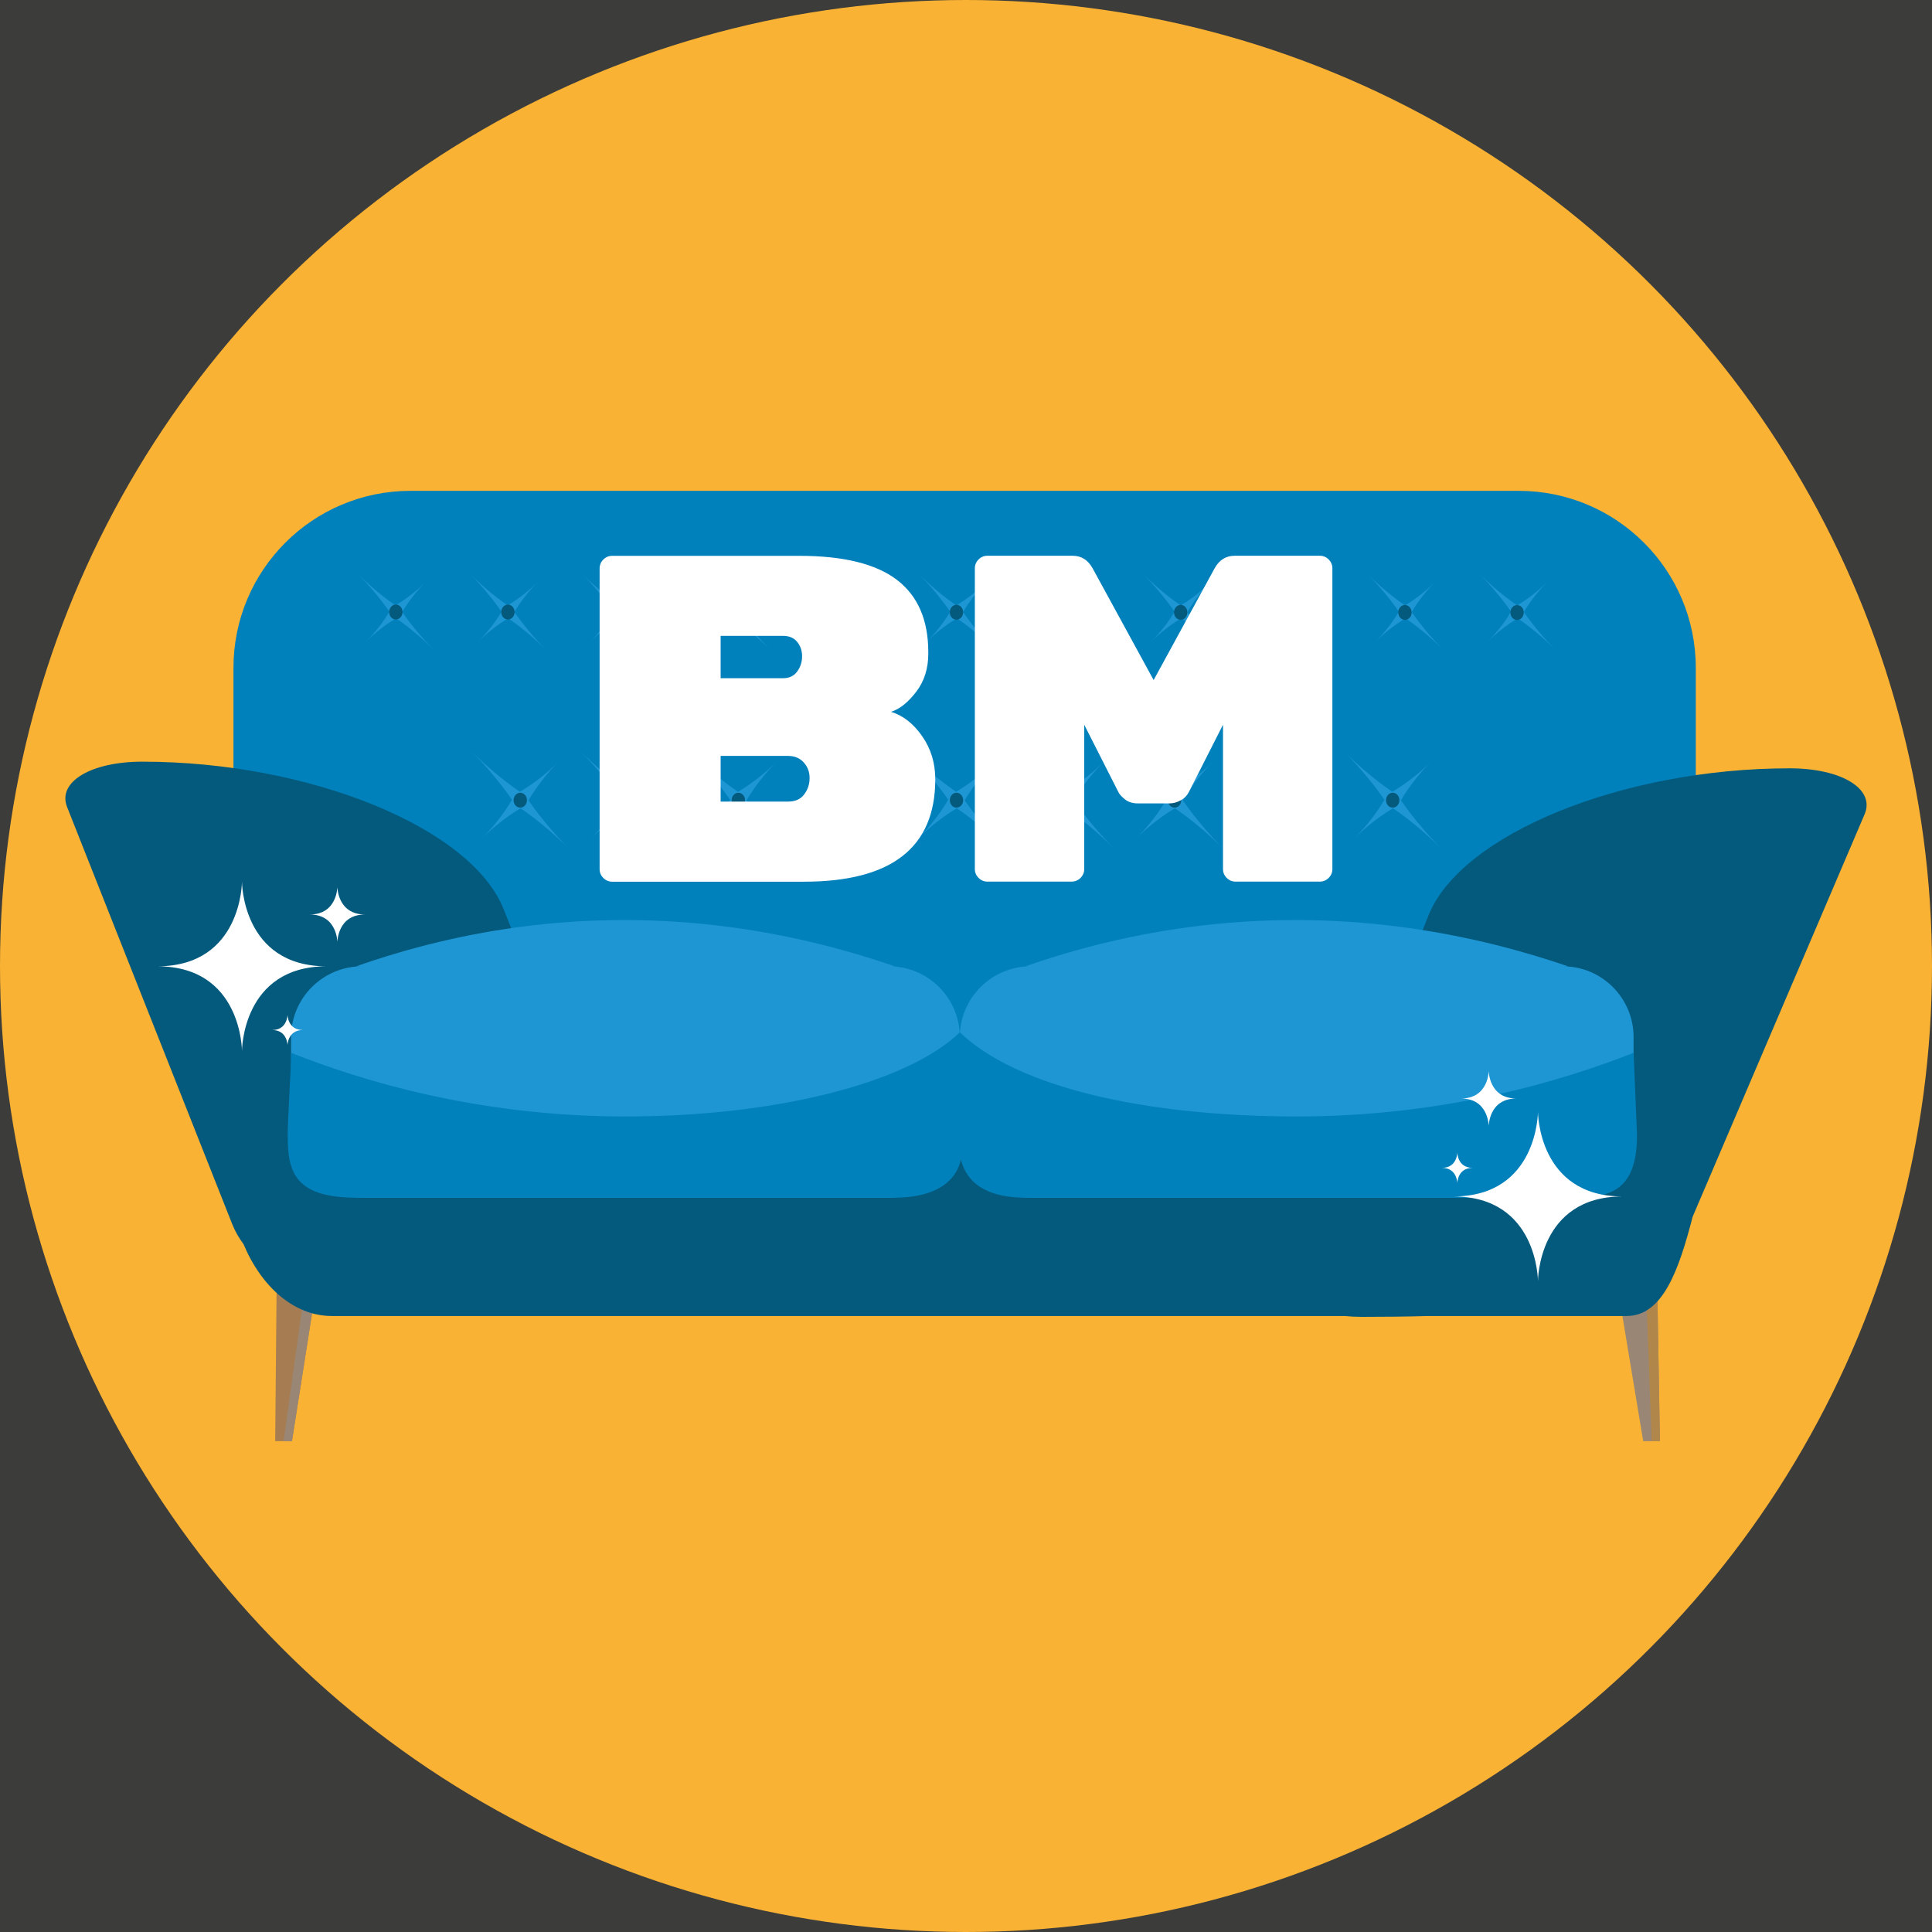 <?xml version="1.0" encoding="utf-8"?>
<!-- Generator: Adobe Illustrator 26.5.0, SVG Export Plug-In . SVG Version: 6.00 Build 0)  -->
<svg version="1.1" id="Слой_1" xmlns="http://www.w3.org/2000/svg" xmlns:xlink="http://www.w3.org/1999/xlink" x="0px" y="0px"
	 viewBox="0 0 500 500" style="enable-background:new 0 0 500 500;" xml:space="preserve">
<style type="text/css">
	.st0{fill:#3C3C3B;}
	.st1{fill:#F9B233;}
	.st2{fill:#A67D52;}
	.st3{fill:#998675;}
	.st4{fill:#B0864B;}
	.st5{fill:#0081BC;}
	.st6{fill:#045A7D;}
	.st7{fill:#1E96D4;}
	.st8{fill:#FFFFFF;}
</style>
<rect x="0" class="st0" width="500" height="500"/>
<circle class="st1" cx="250" cy="250" r="250"/>
<g>
	<g>
		<g>
			<polygon class="st2" points="71.67,323.28 71.22,372.97 75.56,372.97 83.37,323.28 			"/>
			<polygon class="st3" points="73.4,372.97 75.56,372.97 83.37,323.28 80.29,323.28 			"/>
		</g>
		<g>
			<polygon class="st3" points="417.01,323.28 425.26,372.97 429.59,372.97 428.72,323.28 			"/>
			<polygon class="st4" points="427.44,372.97 429.59,372.97 428.72,323.28 425.63,323.28 			"/>
		</g>
		<path class="st5" d="M434.42,309.64H64.86c-2.45,0-4.44-1.99-4.44-4.44V172.84c0-25.3,20.51-45.81,45.81-45.81h286.83
			c25.3,0,45.81,20.51,45.81,45.81v132.35C438.86,307.65,436.87,309.64,434.42,309.64z"/>
		<path class="st6" d="M463.16,198.84L463.16,198.84c-43.25,0-85.11,17.07-93.49,38.12l-23.77,59.7l-189.71,3.56l-25.87-64.98
			c-8.38-21.05-50.24-38.12-93.49-38.12h0c-13.33,0-22.05,5.26-19.46,11.75l42.7,107.86c0.76,1.91,1.75,3.65,2.95,5.25
			c4.68,11.15,13.16,18.6,22.85,18.6h262.06c1.44,0.14,2.96,0.22,4.54,0.22h0c5.94,0,11.69-0.06,17.21-0.22h51.3
			c9.39,0,13.54-12.03,17.08-25.7l44.56-104.29C485.21,204.1,476.49,198.84,463.16,198.84z"/>
		<path class="st7" d="M230.07,250.08h1.49c-22.35-7.71-55.15-15.18-94.21-10.54c-17.11,2.03-32.27,6.01-45.16,10.54h1.49
			c-10.13,0-18.34,8.21-18.34,18.34v23.2c0,10.13,8.21,18.34,18.34,18.34h136.38c10.13,0,18.34-8.21,18.34-18.34v-23.2
			C248.41,258.29,240.2,250.08,230.07,250.08z"/>
		<g>
			<path class="st7" d="M404.44,250.08h1.36c-22.52-7.71-55.56-15.18-94.92-10.54c-17.24,2.03-32.51,6.01-45.5,10.54h1.36
				c-10.13,0-18.34,8.21-18.34,18.34v23.2c0,10.13,8.21,18.34,18.34,18.34h137.69c10.13,0,18.34-8.21,18.34-18.34v-23.2
				C422.78,258.29,414.57,250.08,404.44,250.08z"/>
			<path class="st5" d="M422.78,272.47c-17.82,7-48.63,16.61-88.01,16.47c-38.52-0.13-71.52-7.51-86.36-21.78
				c-13.76,13.27-48.26,21.91-87.35,21.78c-38.23-0.13-68.17-9.52-85.72-16.47c0,4.42-0.88,16.81-0.88,21.24
				c0,8.98,1.28,16.25,17.73,16.25h139.37c8.07,0,15.46-2.58,17.12-9.89c1.8,7.32,8.55,9.89,16.71,9.89H405.8
				c9.38,0,17.86-0.41,17.86-16.2L422.78,272.47z"/>
		</g>
	</g>
	<g>
		<g>
			<g>
				<g>
					<g>
						<path class="st7" d="M133.33,208.17c-1.3-1.94-2.97-4.25-5.06-6.8c-2.38-2.91-4.66-5.35-6.58-7.27c1.88,1.9,4.31,4.2,7.25,6.6
							c2.58,2.11,4.9,3.77,6.83,5.04C134.95,206.55,134.14,207.36,133.33,208.17z"/>
						<path class="st7" d="M135.95,205.93c1.3,1.94,2.97,4.25,5.06,6.8c2.38,2.91,4.66,5.35,6.58,7.27c-1.88-1.9-4.31-4.2-7.25-6.6
							c-2.58-2.11-4.9-3.77-6.83-5.04C134.33,207.55,135.14,206.74,135.95,205.93z"/>
						<path class="st7" d="M133.36,205.62c1.63-0.92,3.55-2.12,5.63-3.68c2.37-1.78,4.31-3.54,5.82-5.05
							c-1.5,1.47-3.28,3.4-5.07,5.79c-1.58,2.1-2.77,4.04-3.66,5.65C135.17,207.43,134.26,206.52,133.36,205.62z"/>
						<path class="st7" d="M135.92,208.48c-1.63,0.92-3.55,2.12-5.63,3.68c-2.37,1.78-4.31,3.54-5.82,5.05
							c1.5-1.47,3.28-3.4,5.07-5.79c1.58-2.1,2.77-4.04,3.66-5.65C134.11,206.68,135.02,207.58,135.92,208.48z"/>
						<path class="st6" d="M136.37,207.09c0,1.07-0.78,1.93-1.73,1.93c-0.96,0-1.73-0.86-1.73-1.93c0-1.07,0.78-1.93,1.73-1.93
							C135.6,205.16,136.37,206.03,136.37,207.09z"/>
					</g>
					<g>
						<path class="st7" d="M161.55,208.17c-1.3-1.94-2.97-4.25-5.06-6.8c-2.38-2.91-4.66-5.35-6.58-7.27c1.88,1.9,4.31,4.2,7.25,6.6
							c2.58,2.11,4.9,3.77,6.83,5.04C163.17,206.55,162.36,207.36,161.55,208.17z"/>
						<path class="st7" d="M164.18,205.93c1.3,1.94,2.97,4.25,5.06,6.8c2.38,2.91,4.66,5.35,6.58,7.27c-1.88-1.9-4.31-4.2-7.25-6.6
							c-2.58-2.11-4.9-3.77-6.83-5.04C162.55,207.55,163.36,206.74,164.18,205.93z"/>
						<path class="st7" d="M161.58,205.62c1.63-0.92,3.55-2.12,5.63-3.68c2.37-1.78,4.31-3.54,5.82-5.05
							c-1.5,1.47-3.28,3.4-5.07,5.79c-1.58,2.1-2.77,4.04-3.66,5.65C163.39,207.43,162.49,206.52,161.58,205.62z"/>
						<path class="st7" d="M164.14,208.48c-1.63,0.92-3.55,2.12-5.63,3.68c-2.37,1.78-4.31,3.54-5.82,5.05
							c1.5-1.47,3.28-3.4,5.07-5.79c1.58-2.1,2.77-4.04,3.66-5.65C162.33,206.68,163.24,207.58,164.14,208.48z"/>
						<path class="st6" d="M164.6,207.09c0,1.07-0.78,1.93-1.73,1.93c-0.96,0-1.73-0.86-1.73-1.93c0-1.07,0.78-1.93,1.73-1.93
							C163.82,205.16,164.6,206.03,164.6,207.09z"/>
					</g>
					<g>
						<path class="st7" d="M189.77,208.17c-1.3-1.94-2.97-4.25-5.06-6.8c-2.38-2.91-4.66-5.35-6.58-7.27c1.88,1.9,4.31,4.2,7.25,6.6
							c2.58,2.11,4.9,3.77,6.83,5.04C191.39,206.55,190.58,207.36,189.77,208.17z"/>
						<path class="st7" d="M192.4,205.93c1.3,1.94,2.97,4.25,5.06,6.8c2.38,2.91,4.66,5.35,6.58,7.27c-1.88-1.9-4.31-4.2-7.25-6.6
							c-2.58-2.11-4.9-3.77-6.83-5.04C190.78,207.55,191.59,206.74,192.4,205.93z"/>
						<path class="st7" d="M189.8,205.62c1.63-0.92,3.55-2.12,5.63-3.68c2.37-1.78,4.31-3.54,5.82-5.05
							c-1.5,1.47-3.28,3.4-5.07,5.79c-1.58,2.1-2.77,4.04-3.66,5.65C191.61,207.43,190.71,206.52,189.8,205.62z"/>
						<path class="st7" d="M192.37,208.48c-1.63,0.92-3.55,2.12-5.63,3.68c-2.37,1.78-4.31,3.54-5.82,5.05
							c1.5-1.47,3.28-3.4,5.07-5.79c1.58-2.1,2.77-4.04,3.66-5.65C190.56,206.68,191.46,207.58,192.37,208.48z"/>
						<path class="st6" d="M192.82,207.09c0,1.07-0.78,1.93-1.73,1.93s-1.73-0.86-1.73-1.93c0-1.07,0.78-1.93,1.73-1.93
							S192.82,206.03,192.82,207.09z"/>
					</g>
					<g>
						<path class="st7" d="M217.99,208.17c-1.3-1.94-2.97-4.25-5.06-6.8c-2.38-2.91-4.66-5.35-6.58-7.27c1.88,1.9,4.31,4.2,7.25,6.6
							c2.58,2.11,4.9,3.77,6.83,5.04C219.62,206.55,218.81,207.36,217.99,208.17z"/>
						<path class="st7" d="M220.62,205.93c1.3,1.94,2.97,4.25,5.06,6.8c2.38,2.91,4.66,5.35,6.58,7.27c-1.88-1.9-4.31-4.2-7.25-6.6
							c-2.58-2.11-4.9-3.77-6.83-5.04C219,207.55,219.81,206.74,220.62,205.93z"/>
						<path class="st7" d="M218.03,205.62c1.63-0.92,3.55-2.12,5.63-3.68c2.37-1.78,4.31-3.54,5.82-5.05
							c-1.5,1.47-3.28,3.4-5.07,5.79c-1.58,2.1-2.77,4.04-3.66,5.65C219.84,207.43,218.93,206.52,218.03,205.62z"/>
						<path class="st7" d="M220.59,208.48c-1.63,0.92-3.55,2.12-5.63,3.68c-2.37,1.78-4.31,3.54-5.82,5.05
							c1.5-1.47,3.28-3.4,5.07-5.79c1.58-2.1,2.77-4.04,3.66-5.65C218.78,206.68,219.68,207.58,220.59,208.48z"/>
						<path class="st6" d="M221.04,207.09c0,1.07-0.78,1.93-1.73,1.93s-1.73-0.86-1.73-1.93c0-1.07,0.78-1.93,1.73-1.93
							S221.04,206.03,221.04,207.09z"/>
					</g>
					<g>
						<path class="st7" d="M246.22,208.17c-1.3-1.94-2.97-4.25-5.06-6.8c-2.38-2.91-4.66-5.35-6.58-7.27c1.88,1.9,4.31,4.2,7.25,6.6
							c2.58,2.11,4.9,3.77,6.83,5.04C247.84,206.55,247.03,207.36,246.22,208.17z"/>
						<path class="st7" d="M248.84,205.93c1.3,1.94,2.97,4.25,5.06,6.8c2.38,2.91,4.66,5.35,6.58,7.27c-1.88-1.9-4.31-4.2-7.25-6.6
							c-2.58-2.11-4.9-3.77-6.83-5.04C247.22,207.55,248.03,206.74,248.84,205.93z"/>
						<path class="st7" d="M246.25,205.62c1.63-0.92,3.55-2.12,5.63-3.68c2.37-1.78,4.31-3.54,5.82-5.05
							c-1.5,1.47-3.28,3.4-5.07,5.79c-1.58,2.1-2.77,4.04-3.66,5.65C248.06,207.43,247.15,206.52,246.25,205.62z"/>
						<path class="st7" d="M248.81,208.48c-1.63,0.92-3.55,2.12-5.63,3.68c-2.37,1.78-4.31,3.54-5.82,5.05
							c1.5-1.47,3.28-3.4,5.07-5.79c1.58-2.1,2.77-4.04,3.66-5.65C247,206.68,247.91,207.58,248.81,208.48z"/>
						<path class="st6" d="M249.27,207.09c0,1.07-0.78,1.93-1.73,1.93c-0.96,0-1.73-0.86-1.73-1.93c0-1.07,0.78-1.93,1.73-1.93
							C248.49,205.16,249.27,206.03,249.27,207.09z"/>
					</g>
					<g>
						<path class="st7" d="M274.44,208.17c-1.3-1.94-2.97-4.25-5.06-6.8c-2.38-2.91-4.66-5.35-6.58-7.27c1.88,1.9,4.31,4.2,7.25,6.6
							c2.58,2.11,4.9,3.77,6.83,5.04C276.06,206.55,275.25,207.36,274.44,208.17z"/>
						<path class="st7" d="M277.07,205.93c1.3,1.94,2.97,4.25,5.06,6.8c2.38,2.91,4.66,5.35,6.58,7.27c-1.88-1.9-4.31-4.2-7.25-6.6
							c-2.58-2.11-4.9-3.77-6.83-5.04C275.44,207.55,276.26,206.74,277.07,205.93z"/>
						<path class="st7" d="M274.47,205.62c1.63-0.92,3.55-2.12,5.63-3.68c2.37-1.78,4.31-3.54,5.82-5.05
							c-1.5,1.47-3.28,3.4-5.07,5.79c-1.58,2.1-2.77,4.04-3.66,5.65C276.28,207.43,275.38,206.52,274.47,205.62z"/>
						<path class="st7" d="M277.03,208.48c-1.63,0.92-3.55,2.12-5.63,3.68c-2.37,1.78-4.31,3.54-5.82,5.05
							c1.5-1.47,3.28-3.4,5.07-5.79c1.58-2.1,2.77-4.04,3.66-5.65C275.23,206.68,276.13,207.58,277.03,208.48z"/>
						<path class="st6" d="M277.49,207.09c0,1.07-0.78,1.93-1.73,1.93c-0.96,0-1.73-0.86-1.73-1.93c0-1.07,0.78-1.93,1.73-1.93
							C276.71,205.16,277.49,206.03,277.49,207.09z"/>
					</g>
					<g>
						<path class="st7" d="M302.66,208.17c-1.3-1.94-2.97-4.25-5.06-6.8c-2.38-2.91-4.66-5.35-6.58-7.27c1.88,1.9,4.31,4.2,7.25,6.6
							c2.58,2.11,4.9,3.77,6.83,5.04C304.29,206.55,303.47,207.36,302.66,208.17z"/>
						<path class="st7" d="M305.29,205.93c1.3,1.94,2.97,4.25,5.06,6.8c2.38,2.91,4.66,5.35,6.58,7.27c-1.88-1.9-4.31-4.2-7.25-6.6
							c-2.58-2.11-4.9-3.77-6.83-5.04C303.67,207.55,304.48,206.74,305.29,205.93z"/>
						<path class="st7" d="M302.7,205.62c1.63-0.92,3.55-2.12,5.63-3.68c2.37-1.78,4.31-3.54,5.82-5.05
							c-1.5,1.47-3.28,3.4-5.07,5.79c-1.58,2.1-2.77,4.04-3.66,5.65C304.5,207.43,303.6,206.52,302.7,205.62z"/>
						<path class="st7" d="M305.26,208.48c-1.63,0.92-3.55,2.12-5.63,3.68c-2.37,1.78-4.31,3.54-5.82,5.05
							c1.5-1.47,3.28-3.4,5.07-5.79c1.58-2.1,2.77-4.04,3.66-5.65C303.45,206.68,304.35,207.58,305.26,208.48z"/>
						<path class="st6" d="M305.71,207.09c0,1.07-0.78,1.93-1.73,1.93c-0.96,0-1.73-0.86-1.73-1.93c0-1.07,0.78-1.93,1.73-1.93
							C304.93,205.16,305.71,206.03,305.71,207.09z"/>
					</g>
					<g>
						<path class="st7" d="M330.88,208.17c-1.3-1.94-2.97-4.25-5.06-6.8c-2.38-2.91-4.66-5.35-6.58-7.27c1.88,1.9,4.31,4.2,7.25,6.6
							c2.58,2.11,4.9,3.77,6.83,5.04C332.51,206.55,331.7,207.36,330.88,208.17z"/>
						<path class="st7" d="M333.51,205.93c1.3,1.94,2.97,4.25,5.06,6.8c2.38,2.91,4.66,5.35,6.58,7.27c-1.88-1.9-4.31-4.2-7.25-6.6
							c-2.58-2.11-4.9-3.77-6.83-5.04C331.89,207.55,332.7,206.74,333.51,205.93z"/>
						<path class="st7" d="M330.92,205.62c1.63-0.92,3.55-2.12,5.63-3.68c2.37-1.78,4.31-3.54,5.82-5.05
							c-1.5,1.47-3.28,3.4-5.07,5.79c-1.58,2.1-2.77,4.04-3.66,5.65C332.73,207.43,331.82,206.52,330.92,205.62z"/>
						<path class="st7" d="M333.48,208.48c-1.63,0.92-3.55,2.12-5.63,3.68c-2.37,1.78-4.31,3.54-5.82,5.05
							c1.5-1.47,3.28-3.4,5.07-5.79c1.58-2.1,2.77-4.04,3.66-5.65C331.67,206.68,332.58,207.58,333.48,208.48z"/>
						<path class="st6" d="M333.93,207.09c0,1.07-0.78,1.93-1.73,1.93c-0.96,0-1.73-0.86-1.73-1.93c0-1.07,0.78-1.93,1.73-1.93
							C333.16,205.16,333.93,206.03,333.93,207.09z"/>
					</g>
					<g>
						<path class="st7" d="M359.11,208.17c-1.3-1.94-2.97-4.25-5.06-6.8c-2.38-2.91-4.66-5.35-6.58-7.27c1.88,1.9,4.31,4.2,7.25,6.6
							c2.58,2.11,4.9,3.77,6.83,5.04C360.73,206.55,359.92,207.36,359.11,208.17z"/>
						<path class="st7" d="M361.74,205.93c1.3,1.94,2.97,4.25,5.06,6.8c2.38,2.91,4.66,5.35,6.58,7.27c-1.88-1.9-4.31-4.2-7.25-6.6
							c-2.58-2.11-4.9-3.77-6.83-5.04C360.11,207.55,360.92,206.74,361.74,205.93z"/>
						<path class="st7" d="M359.14,205.62c1.63-0.92,3.55-2.12,5.63-3.68c2.37-1.78,4.31-3.54,5.82-5.05
							c-1.5,1.47-3.28,3.4-5.07,5.79c-1.58,2.1-2.77,4.04-3.66,5.65C360.95,207.43,360.05,206.52,359.14,205.62z"/>
						<path class="st7" d="M361.7,208.48c-1.63,0.92-3.55,2.12-5.63,3.68c-2.37,1.78-4.31,3.54-5.82,5.05
							c1.5-1.47,3.28-3.4,5.07-5.79c1.58-2.1,2.77-4.04,3.66-5.65C359.89,206.68,360.8,207.58,361.7,208.48z"/>
						<path class="st6" d="M362.16,207.09c0,1.07-0.78,1.93-1.73,1.93s-1.73-0.86-1.73-1.93c0-1.07,0.78-1.93,1.73-1.93
							S362.16,206.03,362.16,207.09z"/>
					</g>
				</g>
			</g>
		</g>
		<g>
			<g>
				<g>
					<g>
						<path class="st7" d="M101.4,159.22c-1.02-1.52-2.33-3.33-3.96-5.33c-1.86-2.28-3.65-4.19-5.15-5.69
							c1.47,1.49,3.37,3.29,5.67,5.17c2.02,1.65,3.84,2.95,5.34,3.94C102.67,157.95,102.04,158.59,101.4,159.22z"/>
						<path class="st7" d="M103.46,157.47c1.02,1.52,2.33,3.33,3.96,5.33c1.86,2.28,3.65,4.19,5.15,5.69
							c-1.47-1.49-3.37-3.29-5.67-5.17c-2.02-1.65-3.84-2.95-5.34-3.94C102.19,158.74,102.82,158.1,103.46,157.47z"/>
						<path class="st7" d="M101.43,157.22c1.27-0.72,2.78-1.66,4.4-2.88c1.86-1.39,3.37-2.77,4.55-3.95
							c-1.17,1.15-2.57,2.66-3.97,4.53c-1.23,1.64-2.17,3.16-2.86,4.42C102.84,158.64,102.14,157.93,101.43,157.22z"/>
						<path class="st7" d="M103.43,159.47c-1.27,0.72-2.78,1.66-4.4,2.88c-1.86,1.39-3.37,2.77-4.55,3.95
							c1.17-1.15,2.57-2.66,3.97-4.53c1.23-1.64,2.17-3.16,2.86-4.42C102.02,158.05,102.73,158.76,103.43,159.47z"/>
						<path class="st6" d="M104.17,158.39c0,1.07-0.78,1.93-1.73,1.93c-0.96,0-1.73-0.86-1.73-1.93c0-1.07,0.78-1.93,1.73-1.93
							C103.39,156.45,104.17,157.32,104.17,158.39z"/>
					</g>
					<g>
						<path class="st7" d="M130.43,159.22c-1.02-1.52-2.33-3.33-3.96-5.33c-1.86-2.28-3.65-4.19-5.15-5.69
							c1.47,1.49,3.37,3.29,5.67,5.17c2.02,1.65,3.84,2.95,5.34,3.94C131.7,157.95,131.07,158.59,130.43,159.22z"/>
						<path class="st7" d="M132.49,157.47c1.02,1.52,2.33,3.33,3.96,5.33c1.86,2.28,3.65,4.19,5.15,5.69
							c-1.47-1.49-3.37-3.29-5.67-5.17c-2.02-1.65-3.84-2.95-5.34-3.94C131.22,158.74,131.85,158.1,132.49,157.47z"/>
						<path class="st7" d="M130.46,157.22c1.27-0.72,2.78-1.66,4.4-2.88c1.86-1.39,3.37-2.77,4.55-3.95
							c-1.17,1.15-2.57,2.66-3.97,4.53c-1.23,1.64-2.17,3.16-2.86,4.42C131.87,158.64,131.16,157.93,130.46,157.22z"/>
						<path class="st7" d="M132.46,159.47c-1.27,0.72-2.78,1.66-4.4,2.88c-1.86,1.39-3.37,2.77-4.55,3.95
							c1.17-1.15,2.57-2.66,3.97-4.53c1.23-1.64,2.17-3.16,2.86-4.42C131.05,158.05,131.75,158.76,132.46,159.47z"/>
						<path class="st6" d="M133.18,158.4c0,1.07-0.78,1.93-1.73,1.93s-1.73-0.86-1.73-1.93c0-1.07,0.78-1.93,1.73-1.93
							S133.18,157.33,133.18,158.4z"/>
					</g>
					<g>
						<path class="st7" d="M159.46,159.22c-1.02-1.52-2.33-3.33-3.96-5.33c-1.86-2.28-3.65-4.19-5.15-5.69
							c1.47,1.49,3.37,3.29,5.67,5.17c2.02,1.65,3.84,2.95,5.34,3.94C160.73,157.95,160.09,158.59,159.46,159.22z"/>
						<path class="st7" d="M161.52,157.47c1.02,1.52,2.33,3.33,3.96,5.33c1.86,2.28,3.65,4.19,5.15,5.69
							c-1.47-1.49-3.37-3.29-5.67-5.17c-2.02-1.65-3.84-2.95-5.34-3.94C160.25,158.74,160.88,158.1,161.52,157.47z"/>
						<path class="st7" d="M159.49,157.22c1.27-0.72,2.78-1.66,4.4-2.88c1.86-1.39,3.37-2.77,4.55-3.95
							c-1.17,1.15-2.57,2.66-3.97,4.53c-1.23,1.64-2.17,3.16-2.86,4.42C160.9,158.64,160.19,157.93,159.49,157.22z"/>
						<path class="st7" d="M161.49,159.47c-1.27,0.72-2.78,1.66-4.4,2.88c-1.86,1.39-3.37,2.77-4.55,3.95
							c1.17-1.15,2.57-2.66,3.97-4.53c1.23-1.64,2.17-3.16,2.86-4.42C160.07,158.05,160.78,158.76,161.49,159.47z"/>
						<path class="st6" d="M162.2,158.41c0,1.07-0.78,1.93-1.73,1.93s-1.73-0.86-1.73-1.93c0-1.07,0.78-1.93,1.73-1.93
							S162.2,157.35,162.2,158.41z"/>
					</g>
					<g>
						<path class="st7" d="M188.49,159.22c-1.02-1.52-2.33-3.33-3.96-5.33c-1.86-2.28-3.65-4.19-5.15-5.69
							c1.47,1.49,3.37,3.29,5.67,5.17c2.02,1.65,3.84,2.95,5.34,3.94C189.76,157.95,189.12,158.59,188.49,159.22z"/>
						<path class="st7" d="M190.54,157.47c1.02,1.52,2.33,3.33,3.96,5.33c1.86,2.28,3.65,4.19,5.15,5.69
							c-1.47-1.49-3.37-3.29-5.67-5.17c-2.02-1.65-3.84-2.95-5.34-3.94C189.27,158.74,189.91,158.1,190.54,157.47z"/>
						<path class="st7" d="M188.51,157.22c1.27-0.72,2.78-1.66,4.4-2.88c1.86-1.39,3.37-2.77,4.55-3.95
							c-1.17,1.15-2.57,2.66-3.97,4.53c-1.23,1.64-2.17,3.16-2.86,4.42C189.93,158.64,189.22,157.93,188.51,157.22z"/>
						<path class="st7" d="M190.52,159.47c-1.27,0.72-2.78,1.66-4.4,2.88c-1.86,1.39-3.37,2.77-4.55,3.95
							c1.17-1.15,2.57-2.66,3.97-4.53c1.23-1.64,2.17-3.16,2.86-4.42C189.1,158.05,189.81,158.76,190.52,159.47z"/>
						<path class="st6" d="M191.22,158.43c0,1.07-0.78,1.93-1.73,1.93c-0.96,0-1.73-0.86-1.73-1.93c0-1.07,0.78-1.93,1.73-1.93
							C190.44,156.49,191.22,157.36,191.22,158.43z"/>
					</g>
					<g>
						<path class="st7" d="M217.52,159.22c-1.02-1.52-2.33-3.33-3.96-5.33c-1.86-2.28-3.65-4.19-5.15-5.69
							c1.47,1.49,3.37,3.29,5.67,5.17c2.02,1.65,3.84,2.95,5.34,3.94C218.79,157.95,218.15,158.59,217.52,159.22z"/>
						<path class="st7" d="M219.57,157.47c1.02,1.52,2.33,3.33,3.96,5.33c1.86,2.28,3.65,4.19,5.15,5.69
							c-1.47-1.49-3.37-3.29-5.67-5.17c-2.02-1.65-3.84-2.95-5.34-3.94C218.3,158.74,218.94,158.1,219.57,157.47z"/>
						<path class="st7" d="M217.54,157.22c1.27-0.72,2.78-1.66,4.4-2.88c1.86-1.39,3.37-2.77,4.55-3.95
							c-1.17,1.15-2.57,2.66-3.97,4.53c-1.23,1.64-2.17,3.16-2.86,4.42C218.96,158.64,218.25,157.93,217.54,157.22z"/>
						<path class="st7" d="M219.55,159.47c-1.27,0.72-2.78,1.66-4.4,2.88c-1.86,1.39-3.37,2.77-4.55,3.95
							c1.17-1.15,2.57-2.66,3.97-4.53c1.23-1.64,2.17-3.16,2.86-4.42C218.13,158.05,218.84,158.76,219.55,159.47z"/>
						<path class="st6" d="M220.24,158.44c0,1.07-0.78,1.93-1.73,1.93c-0.96,0-1.73-0.86-1.73-1.93c0-1.07,0.78-1.93,1.73-1.93
							C219.46,156.51,220.24,157.37,220.24,158.44z"/>
					</g>
					<g>
						<path class="st7" d="M246.54,159.22c-1.02-1.52-2.33-3.33-3.96-5.33c-1.86-2.28-3.65-4.19-5.15-5.69
							c1.47,1.49,3.37,3.29,5.67,5.17c2.02,1.65,3.84,2.95,5.34,3.94C247.81,157.95,247.18,158.59,246.54,159.22z"/>
						<path class="st7" d="M248.6,157.47c1.02,1.52,2.33,3.33,3.96,5.33c1.86,2.28,3.65,4.19,5.15,5.69
							c-1.47-1.49-3.37-3.29-5.67-5.17c-2.02-1.65-3.84-2.95-5.34-3.94C247.33,158.74,247.97,158.1,248.6,157.47z"/>
						<path class="st7" d="M246.57,157.22c1.27-0.72,2.78-1.66,4.4-2.88c1.86-1.39,3.37-2.77,4.55-3.95
							c-1.17,1.15-2.57,2.66-3.97,4.53c-1.23,1.64-2.17,3.16-2.86,4.42C247.99,158.64,247.28,157.93,246.57,157.22z"/>
						<path class="st7" d="M248.57,159.47c-1.27,0.72-2.78,1.66-4.4,2.88c-1.86,1.39-3.37,2.77-4.55,3.95
							c1.17-1.15,2.57-2.66,3.97-4.53c1.23-1.64,2.17-3.16,2.86-4.42C247.16,158.05,247.87,158.76,248.57,159.47z"/>
						<path class="st6" d="M249.26,158.45c0,1.07-0.78,1.93-1.73,1.93c-0.96,0-1.73-0.86-1.73-1.93c0-1.07,0.78-1.93,1.73-1.93
							C248.48,156.52,249.26,157.38,249.26,158.45z"/>
					</g>
					<g>
						<path class="st7" d="M275.57,159.22c-1.02-1.52-2.33-3.33-3.96-5.33c-1.86-2.28-3.65-4.19-5.15-5.69
							c1.47,1.49,3.37,3.29,5.67,5.17c2.02,1.65,3.84,2.95,5.34,3.94C276.84,157.95,276.21,158.59,275.57,159.22z"/>
						<path class="st7" d="M277.63,157.47c1.02,1.52,2.33,3.33,3.96,5.33c1.86,2.28,3.65,4.19,5.15,5.69
							c-1.47-1.49-3.37-3.29-5.67-5.17c-2.02-1.65-3.84-2.95-5.34-3.94C276.36,158.74,276.99,158.1,277.63,157.47z"/>
						<path class="st7" d="M275.6,157.22c1.27-0.72,2.78-1.66,4.4-2.88c1.86-1.39,3.37-2.77,4.55-3.95
							c-1.17,1.15-2.57,2.66-3.97,4.53c-1.23,1.64-2.17,3.16-2.86,4.42C277.01,158.64,276.31,157.93,275.6,157.22z"/>
						<path class="st7" d="M277.6,159.47c-1.27,0.72-2.78,1.66-4.4,2.88c-1.86,1.39-3.37,2.77-4.55,3.95
							c1.17-1.15,2.57-2.66,3.97-4.53c1.23-1.64,2.17-3.16,2.86-4.42C276.19,158.05,276.9,158.76,277.6,159.47z"/>
						<path class="st6" d="M278.27,158.46c0,1.07-0.78,1.93-1.73,1.93s-1.73-0.86-1.73-1.93c0-1.07,0.78-1.93,1.73-1.93
							S278.27,157.4,278.27,158.46z"/>
					</g>
					<g>
						<path class="st7" d="M304.6,159.22c-1.02-1.52-2.33-3.33-3.96-5.33c-1.86-2.28-3.65-4.19-5.15-5.69
							c1.47,1.49,3.37,3.29,5.67,5.17c2.02,1.65,3.84,2.95,5.34,3.94C305.87,157.95,305.24,158.59,304.6,159.22z"/>
						<path class="st7" d="M306.66,157.47c1.02,1.52,2.33,3.33,3.96,5.33c1.86,2.28,3.65,4.19,5.15,5.69
							c-1.47-1.49-3.37-3.29-5.67-5.17c-2.02-1.65-3.84-2.95-5.34-3.94C305.39,158.74,306.02,158.1,306.66,157.47z"/>
						<path class="st7" d="M304.63,157.22c1.27-0.72,2.78-1.66,4.4-2.88c1.86-1.39,3.37-2.77,4.55-3.95
							c-1.17,1.15-2.57,2.66-3.97,4.53c-1.23,1.64-2.17,3.16-2.86,4.42C306.04,158.64,305.33,157.93,304.63,157.22z"/>
						<path class="st7" d="M306.63,159.47c-1.27,0.72-2.78,1.66-4.4,2.88c-1.86,1.39-3.37,2.77-4.55,3.95
							c1.17-1.15,2.57-2.66,3.97-4.53c1.23-1.64,2.17-3.16,2.86-4.42C305.22,158.05,305.92,158.76,306.63,159.47z"/>
						<path class="st6" d="M307.29,158.48c0,1.07-0.78,1.93-1.73,1.93c-0.96,0-1.73-0.86-1.73-1.93c0-1.07,0.78-1.93,1.73-1.93
							C306.52,156.54,307.29,157.41,307.29,158.48z"/>
					</g>
					<g>
						<path class="st7" d="M333.63,159.22c-1.02-1.52-2.33-3.33-3.96-5.33c-1.86-2.28-3.65-4.19-5.15-5.69
							c1.47,1.49,3.37,3.29,5.67,5.17c2.02,1.65,3.84,2.95,5.34,3.94C334.9,157.95,334.26,158.59,333.63,159.22z"/>
						<path class="st7" d="M335.69,157.47c1.02,1.52,2.33,3.33,3.96,5.33c1.86,2.28,3.65,4.19,5.15,5.69
							c-1.47-1.49-3.37-3.29-5.67-5.17c-2.02-1.65-3.84-2.95-5.34-3.94C334.41,158.74,335.05,158.1,335.69,157.47z"/>
						<path class="st7" d="M333.65,157.22c1.27-0.72,2.78-1.66,4.4-2.88c1.86-1.39,3.37-2.77,4.55-3.95
							c-1.17,1.15-2.57,2.66-3.97,4.53c-1.23,1.64-2.17,3.16-2.86,4.42C335.07,158.64,334.36,157.93,333.65,157.22z"/>
						<path class="st7" d="M335.66,159.47c-1.27,0.72-2.78,1.66-4.4,2.88c-1.86,1.39-3.37,2.77-4.55,3.95
							c1.17-1.15,2.57-2.66,3.97-4.53c1.23-1.64,2.17-3.16,2.86-4.42C334.24,158.05,334.95,158.76,335.66,159.47z"/>
						<path class="st6" d="M336.31,158.49c0,1.07-0.78,1.93-1.73,1.93s-1.73-0.86-1.73-1.93c0-1.07,0.78-1.93,1.73-1.93
							S336.31,157.42,336.31,158.49z"/>
					</g>
					<g>
						<path class="st7" d="M362.66,159.22c-1.02-1.52-2.33-3.33-3.96-5.33c-1.86-2.28-3.65-4.19-5.15-5.69
							c1.47,1.49,3.37,3.29,5.67,5.17c2.02,1.65,3.84,2.95,5.34,3.94C363.93,157.95,363.29,158.59,362.66,159.22z"/>
						<path class="st7" d="M364.71,157.47c1.02,1.52,2.33,3.33,3.96,5.33c1.86,2.28,3.65,4.19,5.15,5.69
							c-1.47-1.49-3.37-3.29-5.67-5.17c-2.02-1.65-3.84-2.95-5.34-3.94C363.44,158.74,364.08,158.1,364.71,157.47z"/>
						<path class="st7" d="M362.68,157.22c1.27-0.72,2.78-1.66,4.4-2.88c1.86-1.39,3.37-2.77,4.55-3.95
							c-1.17,1.15-2.57,2.66-3.97,4.53c-1.23,1.64-2.17,3.16-2.86,4.42C364.1,158.64,363.39,157.93,362.68,157.22z"/>
						<path class="st7" d="M364.69,159.47c-1.27,0.72-2.78,1.66-4.4,2.88c-1.86,1.39-3.37,2.77-4.55,3.95
							c1.17-1.15,2.57-2.66,3.97-4.53c1.23-1.64,2.17-3.16,2.86-4.42C363.27,158.05,363.98,158.76,364.69,159.47z"/>
						<path class="st6" d="M365.33,158.5c0,1.07-0.78,1.93-1.73,1.93c-0.96,0-1.73-0.86-1.73-1.93c0-1.07,0.78-1.93,1.73-1.93
							C364.55,156.57,365.33,157.44,365.33,158.5z"/>
					</g>
					<g>
						<path class="st7" d="M391.69,159.22c-1.02-1.52-2.33-3.33-3.96-5.33c-1.86-2.28-3.65-4.19-5.15-5.69
							c1.47,1.49,3.37,3.29,5.67,5.17c2.02,1.65,3.84,2.95,5.34,3.94C392.96,157.95,392.32,158.59,391.69,159.22z"/>
						<path class="st7" d="M393.74,157.47c1.02,1.52,2.33,3.33,3.96,5.33c1.86,2.28,3.65,4.19,5.15,5.69
							c-1.47-1.49-3.37-3.29-5.67-5.17c-2.02-1.65-3.84-2.95-5.34-3.94C392.47,158.74,393.11,158.1,393.74,157.47z"/>
						<path class="st7" d="M391.71,157.22c1.27-0.72,2.78-1.66,4.4-2.88c1.86-1.39,3.37-2.77,4.55-3.95
							c-1.17,1.15-2.57,2.66-3.97,4.53c-1.23,1.64-2.17,3.16-2.86,4.42C393.13,158.64,392.42,157.93,391.71,157.22z"/>
						<path class="st7" d="M393.72,159.47c-1.27,0.72-2.78,1.66-4.4,2.88c-1.86,1.39-3.37,2.77-4.55,3.95
							c1.17-1.15,2.57-2.66,3.97-4.53c1.23-1.64,2.17-3.16,2.86-4.42C392.3,158.05,393.01,158.76,393.72,159.47z"/>
						<path class="st6" d="M394.35,158.52c0,1.07-0.78,1.93-1.73,1.93s-1.73-0.86-1.73-1.93c0-1.07,0.78-1.93,1.73-1.93
							S394.35,157.45,394.35,158.52z"/>
					</g>
				</g>
			</g>
		</g>
	</g>
	<g>
		<g>
			<path class="st8" d="M398.02,287.74c0,0,0,21.9-21.9,21.9c21.9,0,21.9,21.9,21.9,21.9s0-21.9,21.9-21.9
				C398.02,309.64,398.02,287.74,398.02,287.74z"/>
		</g>
		<g>
			<path class="st8" d="M385.28,277.12c0,0,0,7.17-7.17,7.17c7.17,0,7.17,7.17,7.17,7.17s0-7.17,7.17-7.17
				C385.28,284.29,385.28,277.12,385.28,277.12z"/>
		</g>
		<g>
			<path class="st8" d="M377.15,298.26c0,0,0,3.98-3.98,3.98c3.98,0,3.98,3.98,3.98,3.98s0-3.98,3.98-3.98
				C377.15,302.24,377.15,298.26,377.15,298.26z"/>
		</g>
	</g>
	<g>
		<g>
			<path class="st8" d="M62.62,228.18c0,0,0,21.9-21.9,21.9c21.9,0,21.9,21.9,21.9,21.9s0-21.9,21.9-21.9
				C62.62,250.08,62.62,228.18,62.62,228.18z"/>
		</g>
		<g>
			<path class="st8" d="M87.31,229.5c0,0,0,7.17-7.17,7.17c7.17,0,7.17,7.17,7.17,7.17s0-7.17,7.17-7.17
				C87.31,236.67,87.31,229.5,87.31,229.5z"/>
		</g>
		<g>
			<path class="st8" d="M74.41,262.59c0,0,0,3.98-3.98,3.98c3.98,0,3.98,3.98,3.98,3.98s0-3.98,3.98-3.98
				C74.41,266.57,74.41,262.59,74.41,262.59z"/>
		</g>
	</g>
</g>
<g>
	<g>
		<path class="st8" d="M242.05,201.67c0,17.67-11.33,26.51-33.98,26.51h-49.64c-0.88,0-1.65-0.32-2.29-0.96
			c-0.64-0.64-0.96-1.4-0.96-2.29v-77.83c0-0.88,0.32-1.65,0.96-2.29c0.64-0.64,1.4-0.96,2.29-0.96h48.44
			c11.4,0,19.82,2.07,25.24,6.21c5.42,4.14,8.13,10.38,8.13,18.74v0.36c0,3.86-1.04,7.15-3.13,9.88c-2.09,2.73-4.26,4.46-6.51,5.18
			c3.13,0.96,5.82,3.07,8.07,6.33C240.92,193.78,242.05,197.49,242.05,201.67z M206.32,173.78c0.84-1.16,1.26-2.47,1.26-3.92
			c0-1.45-0.42-2.69-1.26-3.73c-0.84-1.04-2.07-1.57-3.67-1.57H186.5v10.96h16.15C204.26,175.52,205.48,174.94,206.32,173.78z
			 M186.5,195.64v11.81h17.47c1.85,0,3.23-0.62,4.16-1.87c0.92-1.24,1.39-2.63,1.39-4.16v-0.12c0-1.53-0.5-2.85-1.51-3.98
			c-1.01-1.12-2.35-1.69-4.04-1.69H186.5z"/>
	</g>
	<g>
		<path class="st8" d="M319.52,143.83h22.05c0.88,0,1.65,0.32,2.29,0.96c0.64,0.64,0.96,1.41,0.96,2.29v77.83
			c0,0.88-0.32,1.65-0.96,2.29c-0.64,0.64-1.41,0.96-2.29,0.96h-21.81c-0.88,0-1.65-0.32-2.29-0.96c-0.64-0.64-0.96-1.4-0.96-2.29
			v-37.35l-8.8,17.35c-0.48,0.96-1.2,1.71-2.17,2.23c-0.96,0.52-1.93,0.78-2.89,0.78h-8.19c-1.37,0-2.49-0.36-3.37-1.08
			c-0.88-0.72-1.45-1.36-1.69-1.93l-8.8-17.35v37.35c0,0.88-0.32,1.65-0.96,2.29c-0.64,0.64-1.41,0.96-2.29,0.96h-21.81
			c-0.88,0-1.65-0.32-2.29-0.96c-0.64-0.64-0.96-1.4-0.96-2.29v-77.83c0-0.88,0.32-1.65,0.96-2.29c0.64-0.64,1.4-0.96,2.29-0.96
			h22.05c2.25,0,3.98,1.08,5.18,3.25L298.56,176l15.78-28.92C315.54,144.92,317.27,143.83,319.52,143.83z"/>
	</g>
</g>
</svg>

